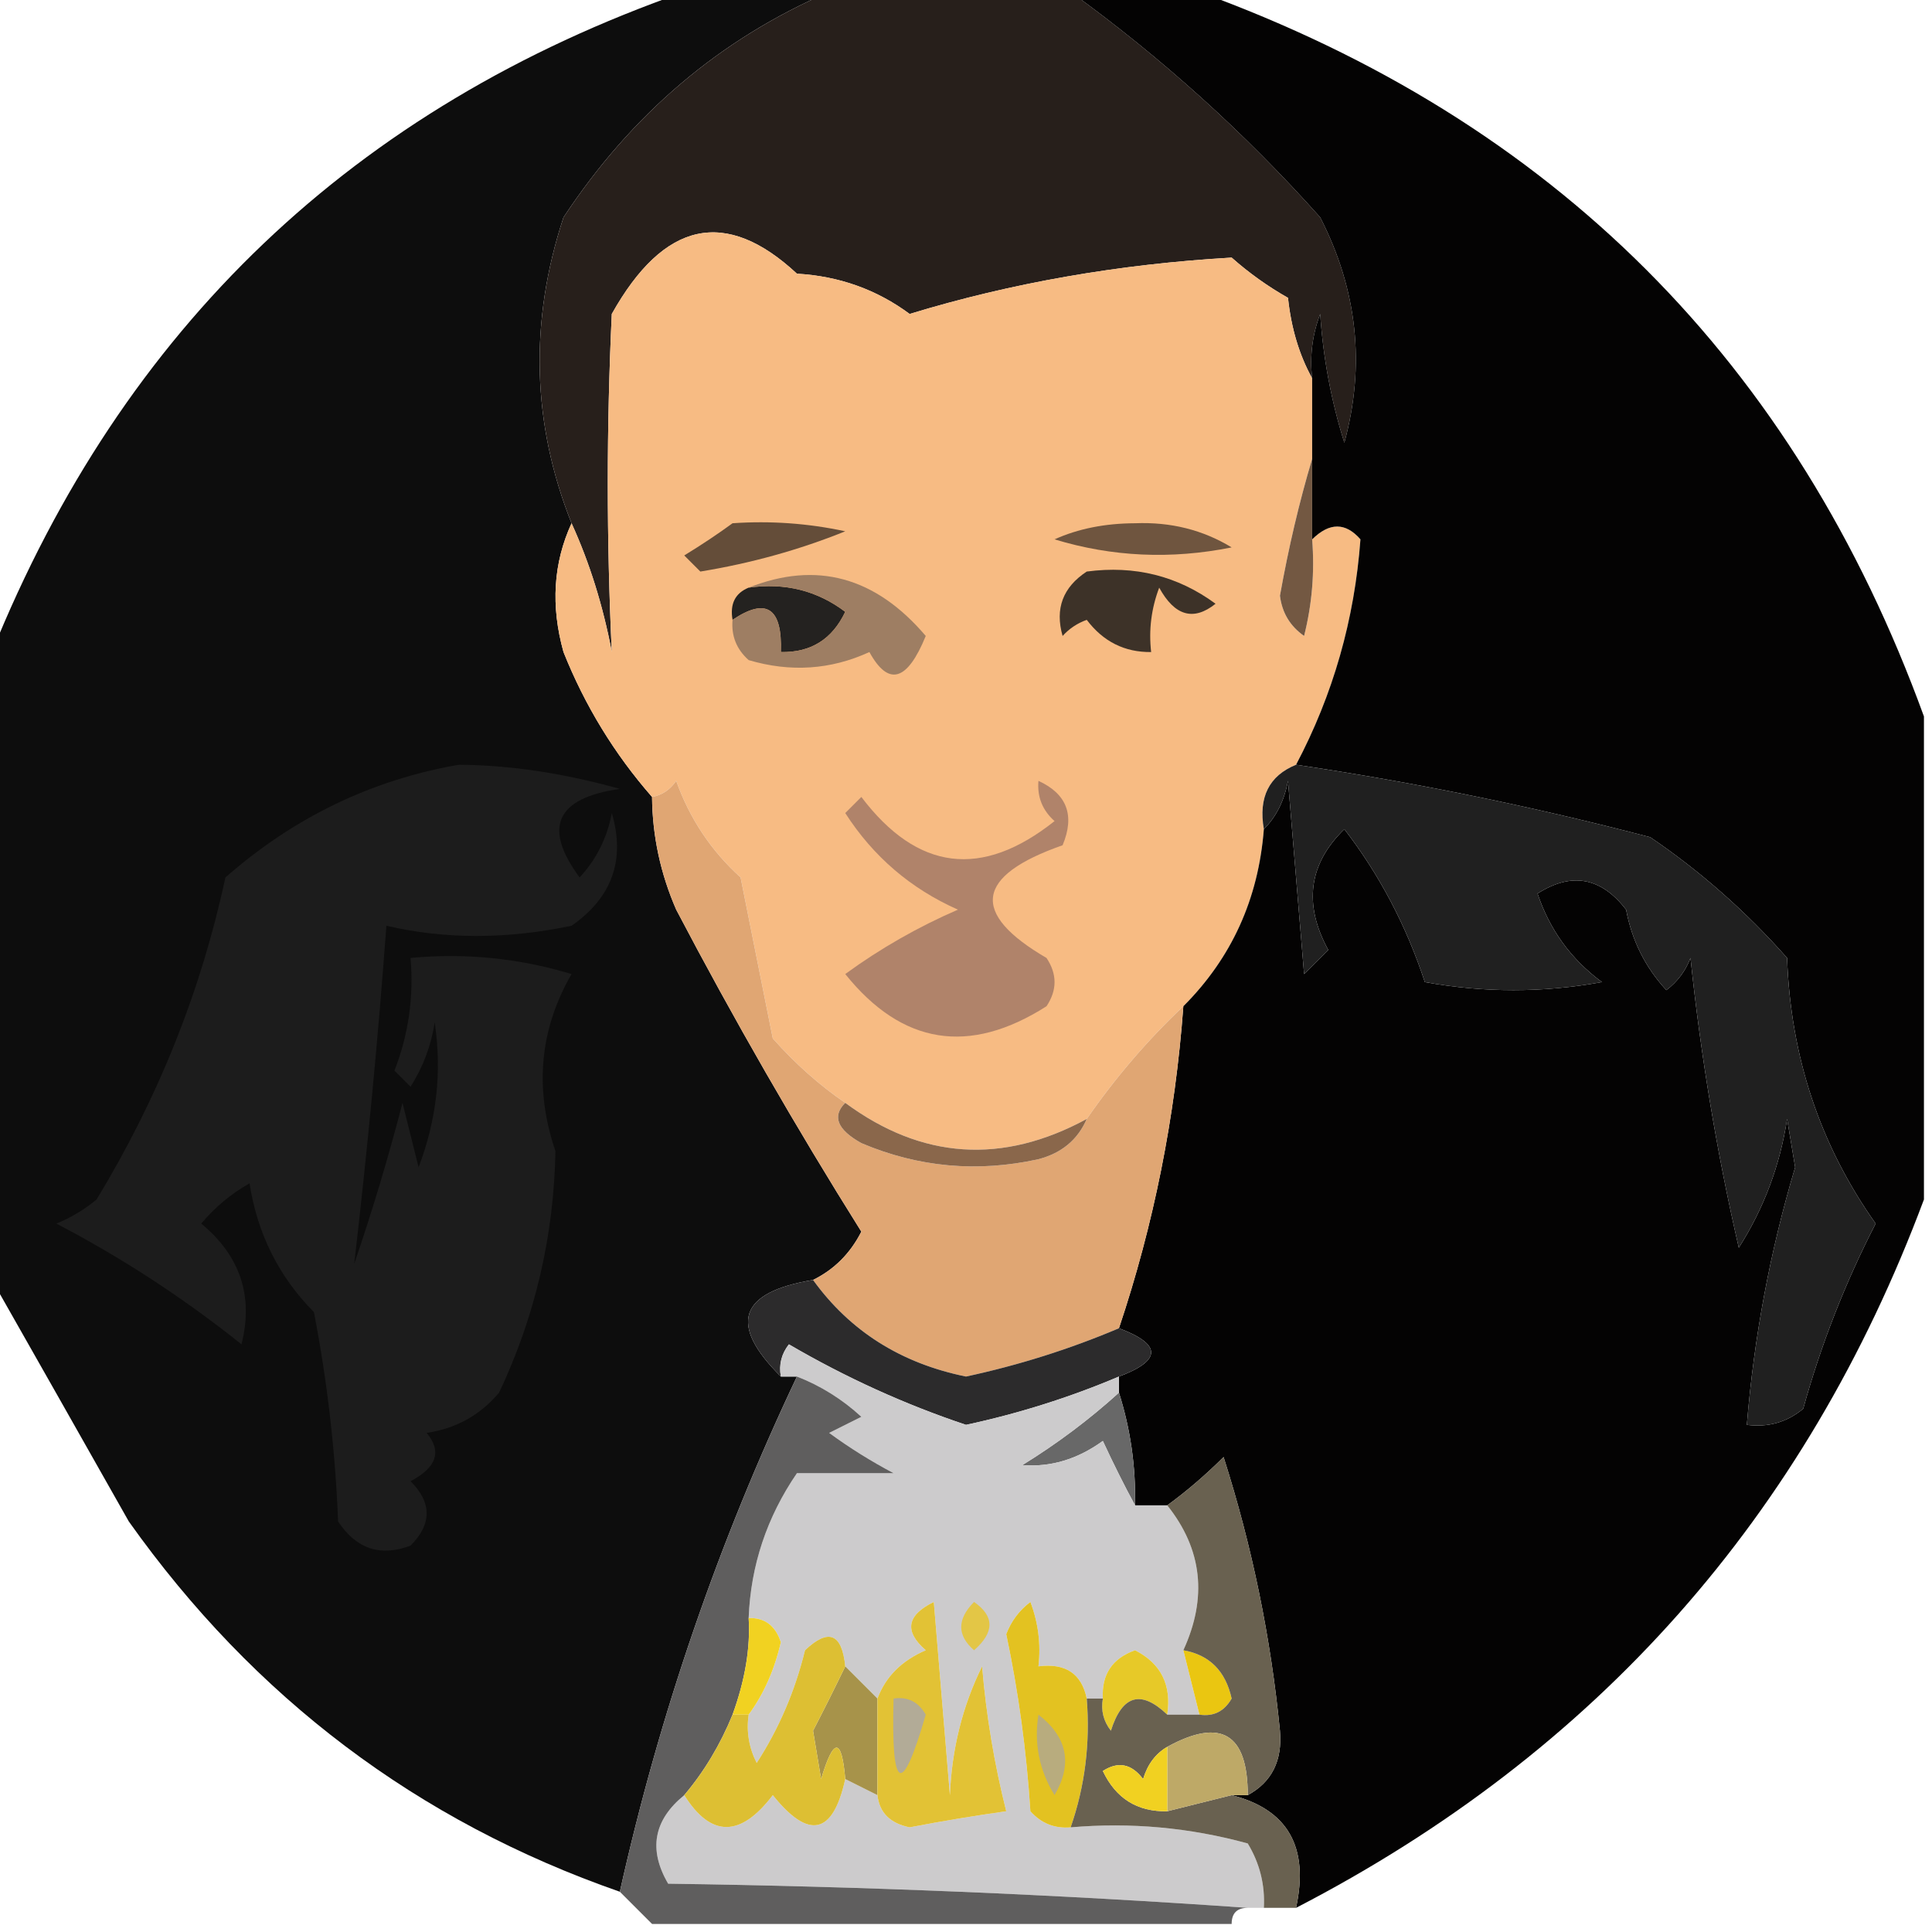 <?xml version="1.0" encoding="UTF-8"?>
<!DOCTYPE svg PUBLIC "-//W3C//DTD SVG 1.1//EN" "http://www.w3.org/Graphics/SVG/1.1/DTD/svg11.dtd">
<svg xmlns="http://www.w3.org/2000/svg" version="1.1" width="120px" height="120px" style="shape-rendering:geometricPrecision; text-rendering:geometricPrecision; image-rendering:optimizeQuality; fill-rule:evenodd; clip-rule:evenodd" xmlns:xlink="http://www.w3.org/1999/xlink">
<g><path style="opacity:0.969" fill="#070707" d="M 42.5,-0.5 C 45.5,-0.5 48.5,-0.5 51.5,-0.5C 44.729,2.42 39.229,7.087 35,13.5C 32.869,19.974 33.036,26.307 35.5,32.5C 34.366,34.966 34.199,37.633 35,40.5C 36.33,43.829 38.163,46.829 40.5,49.5C 40.523,51.927 41.023,54.26 42,56.5C 45.567,63.298 49.4,69.964 53.5,76.5C 52.812,77.855 51.812,78.855 50.5,79.5C 45.897,80.258 45.23,82.258 48.5,85.5C 48.833,85.5 49.167,85.5 49.5,85.5C 44.633,95.769 40.966,106.436 38.5,117.5C 25.945,113.125 15.779,105.458 8,94.5C 5.139,89.438 2.306,84.438 -0.5,79.5C -0.5,66.5 -0.5,53.5 -0.5,40.5C 7.654,20.346 21.988,6.679 42.5,-0.5 Z"/></g>
<g><path style="opacity:1" fill="#271f1b" d="M 51.5,-0.5 C 56.5,-0.5 61.5,-0.5 66.5,-0.5C 72.148,3.584 77.315,8.251 82,13.5C 84.314,18.009 84.814,22.676 83.5,27.5C 82.682,24.893 82.182,22.226 82,19.5C 81.51,20.793 81.343,22.127 81.5,23.5C 80.698,22.048 80.198,20.382 80,18.5C 78.745,17.789 77.579,16.956 76.5,16C 69.488,16.406 62.821,17.572 56.5,19.5C 54.453,17.985 52.119,17.151 49.5,17C 45.076,12.884 41.242,13.717 38,19.5C 37.669,26.518 37.669,33.518 38,40.5C 37.454,37.621 36.621,34.954 35.5,32.5C 33.036,26.307 32.869,19.974 35,13.5C 39.229,7.087 44.729,2.42 51.5,-0.5 Z"/></g>
<g><path style="opacity:1" fill="#f7bb83" d="M 81.5,23.5 C 81.5,25.167 81.5,26.833 81.5,28.5C 80.702,31.171 80.035,34.004 79.5,37C 79.63,38.059 80.13,38.892 81,39.5C 81.496,37.527 81.662,35.527 81.5,33.5C 82.575,32.438 83.575,32.438 84.5,33.5C 84.133,38.482 82.8,43.149 80.5,47.5C 78.823,48.183 78.157,49.517 78.5,51.5C 78.163,55.836 76.496,59.503 73.5,62.5C 71.273,64.607 69.273,66.94 67.5,69.5C 62.255,72.345 57.255,72.012 52.5,68.5C 50.897,67.404 49.397,66.07 48,64.5C 47.333,61.167 46.667,57.833 46,54.5C 44.171,52.844 42.837,50.844 42,48.5C 41.617,49.056 41.117,49.389 40.5,49.5C 38.163,46.829 36.33,43.829 35,40.5C 34.199,37.633 34.366,34.966 35.5,32.5C 36.621,34.954 37.454,37.621 38,40.5C 37.669,33.518 37.669,26.518 38,19.5C 41.242,13.717 45.076,12.884 49.5,17C 52.119,17.151 54.453,17.985 56.5,19.5C 62.821,17.572 69.488,16.406 76.5,16C 77.579,16.956 78.745,17.789 80,18.5C 80.198,20.382 80.698,22.048 81.5,23.5 Z"/></g>
<g><path style="opacity:1" fill="#6f553f" d="M 65.5,33.5 C 66.964,32.84 68.631,32.507 70.5,32.5C 72.713,32.412 74.713,32.912 76.5,34C 72.745,34.755 69.078,34.589 65.5,33.5 Z"/></g>
<g><path style="opacity:1" fill="#644d39" d="M 45.5,32.5 C 47.857,32.337 50.19,32.503 52.5,33C 49.644,34.153 46.644,34.986 43.5,35.5C 43.167,35.167 42.833,34.833 42.5,34.5C 43.602,33.824 44.602,33.158 45.5,32.5 Z"/></g>
<g><path style="opacity:1" fill="#3d3228" d="M 67.5,35.5 C 70.482,35.104 73.149,35.771 75.5,37.5C 74.132,38.594 72.965,38.26 72,36.5C 71.51,37.793 71.343,39.127 71.5,40.5C 69.857,40.52 68.524,39.853 67.5,38.5C 66.914,38.709 66.414,39.043 66,39.5C 65.516,37.807 66.016,36.473 67.5,35.5 Z"/></g>
<g><path style="opacity:1" fill="#735842" d="M 81.5,28.5 C 81.5,30.167 81.5,31.833 81.5,33.5C 81.662,35.527 81.496,37.527 81,39.5C 80.13,38.892 79.63,38.059 79.5,37C 80.035,34.004 80.702,31.171 81.5,28.5 Z"/></g>
<g><path style="opacity:1" fill="#242220" d="M 46.5,36.5 C 48.751,36.181 50.751,36.681 52.5,38C 51.692,39.706 50.359,40.539 48.5,40.5C 48.598,37.752 47.598,37.086 45.5,38.5C 45.328,37.508 45.662,36.842 46.5,36.5 Z"/></g>
<g><path style="opacity:1" fill="#9e7e63" d="M 46.5,36.5 C 50.709,34.826 54.376,35.826 57.5,39.5C 56.35,42.321 55.184,42.654 54,40.5C 51.599,41.602 49.099,41.769 46.5,41C 45.748,40.329 45.414,39.496 45.5,38.5C 47.598,37.086 48.598,37.752 48.5,40.5C 50.359,40.539 51.692,39.706 52.5,38C 50.751,36.681 48.751,36.181 46.5,36.5 Z"/></g>
<g><path style="opacity:0.998" fill="#040303" d="M 66.5,-0.5 C 69.167,-0.5 71.833,-0.5 74.5,-0.5C 96.5,7.5 111.5,22.5 119.5,44.5C 119.5,54.5 119.5,64.5 119.5,74.5C 112.151,94.182 99.151,108.849 80.5,118.5C 81.32,114.721 79.987,112.388 76.5,111.5C 76.833,111.5 77.167,111.5 77.5,111.5C 78.993,110.688 79.66,109.355 79.5,107.5C 78.934,101.704 77.768,96.038 76,90.5C 74.855,91.636 73.688,92.636 72.5,93.5C 71.833,93.5 71.167,93.5 70.5,93.5C 70.552,91.097 70.219,88.764 69.5,86.5C 69.5,86.167 69.5,85.833 69.5,85.5C 72.167,84.5 72.167,83.5 69.5,82.5C 71.662,76.054 72.995,69.387 73.5,62.5C 76.496,59.503 78.163,55.836 78.5,51.5C 79.268,50.737 79.768,49.737 80,48.5C 80.333,52.5 80.667,56.5 81,60.5C 81.5,60 82,59.5 82.5,59C 80.947,56.163 81.28,53.663 83.5,51.5C 85.68,54.329 87.347,57.496 88.5,61C 92.167,61.667 95.833,61.667 99.5,61C 97.586,59.587 96.253,57.753 95.5,55.5C 97.611,54.151 99.445,54.485 101,56.5C 101.36,58.421 102.194,60.088 103.5,61.5C 104.192,60.975 104.692,60.308 105,59.5C 105.638,65.596 106.638,71.596 108,77.5C 109.562,75.043 110.562,72.376 111,69.5C 111.167,70.5 111.333,71.5 111.5,72.5C 109.945,77.713 108.945,83.046 108.5,88.5C 109.822,88.67 110.989,88.337 112,87.5C 113.108,83.509 114.608,79.675 116.5,76C 113.049,71.126 111.215,65.626 111,59.5C 108.463,56.628 105.63,54.128 102.5,52C 95.245,50.102 87.912,48.602 80.5,47.5C 82.8,43.149 84.133,38.482 84.5,33.5C 83.575,32.438 82.575,32.438 81.5,33.5C 81.5,31.833 81.5,30.167 81.5,28.5C 81.5,26.833 81.5,25.167 81.5,23.5C 81.343,22.127 81.51,20.793 82,19.5C 82.182,22.226 82.682,24.893 83.5,27.5C 84.814,22.676 84.314,18.009 82,13.5C 77.315,8.251 72.148,3.584 66.5,-0.5 Z"/></g>
<g><path style="opacity:1" fill="#1c1c1c" d="M 28.5,47.5 C 31.693,47.524 35.026,48.024 38.5,49C 34.54,49.562 33.707,51.395 36,54.5C 37.044,53.377 37.71,52.044 38,50.5C 38.855,53.407 38.021,55.74 35.5,57.5C 31.455,58.346 27.622,58.346 24,57.5C 23.489,64.431 22.823,71.431 22,78.5C 23.125,75.216 24.125,71.883 25,68.5C 25.333,69.833 25.667,71.167 26,72.5C 27.124,69.558 27.458,66.558 27,63.5C 26.781,64.938 26.281,66.271 25.5,67.5C 25.167,67.167 24.833,66.833 24.5,66.5C 25.374,64.253 25.708,61.92 25.5,59.5C 28.898,59.18 32.232,59.513 35.5,60.5C 33.513,63.95 33.18,67.617 34.5,71.5C 34.4,76.777 33.233,81.777 31,86.5C 29.829,87.893 28.329,88.727 26.5,89C 27.458,90.147 27.125,91.147 25.5,92C 26.833,93.333 26.833,94.667 25.5,96C 23.633,96.711 22.133,96.211 21,94.5C 20.828,90.129 20.328,85.796 19.5,81.5C 17.317,79.293 15.984,76.626 15.5,73.5C 14.354,74.145 13.354,74.978 12.5,76C 14.922,78.003 15.755,80.503 15,83.5C 11.389,80.614 7.556,78.114 3.5,76C 4.416,75.626 5.25,75.126 6,74.5C 9.828,68.195 12.495,61.528 14,54.5C 18.253,50.77 23.086,48.437 28.5,47.5 Z"/></g>
<g><path style="opacity:1" fill="#b0836a" d="M 64.5,48.5 C 66.273,49.314 66.773,50.648 66,52.5C 60.578,54.397 60.244,56.73 65,59.5C 65.667,60.5 65.667,61.5 65,62.5C 60.196,65.56 56.03,64.894 52.5,60.5C 54.68,58.91 57.013,57.577 59.5,56.5C 56.568,55.2 54.234,53.2 52.5,50.5C 52.833,50.167 53.167,49.833 53.5,49.5C 56.979,54.095 60.979,54.595 65.5,51C 64.748,50.329 64.414,49.496 64.5,48.5 Z"/></g>
<g><path style="opacity:1" fill="#e0a673" d="M 52.5,68.5 C 51.668,69.329 52.001,70.162 53.5,71C 57.039,72.504 60.705,72.837 64.5,72C 65.942,71.623 66.942,70.79 67.5,69.5C 69.273,66.94 71.273,64.607 73.5,62.5C 72.995,69.387 71.662,76.054 69.5,82.5C 66.452,83.793 63.285,84.793 60,85.5C 55.962,84.679 52.795,82.679 50.5,79.5C 51.812,78.855 52.812,77.855 53.5,76.5C 49.4,69.964 45.567,63.298 42,56.5C 41.023,54.26 40.523,51.927 40.5,49.5C 41.117,49.389 41.617,49.056 42,48.5C 42.837,50.844 44.171,52.844 46,54.5C 46.667,57.833 47.333,61.167 48,64.5C 49.397,66.07 50.897,67.404 52.5,68.5 Z"/></g>
<g><path style="opacity:1" fill="#8a674b" d="M 52.5,68.5 C 57.255,72.012 62.255,72.345 67.5,69.5C 66.942,70.79 65.942,71.623 64.5,72C 60.705,72.837 57.039,72.504 53.5,71C 52.001,70.162 51.668,69.329 52.5,68.5 Z"/></g>
<g><path style="opacity:1" fill="#202020" d="M 80.5,47.5 C 87.912,48.602 95.245,50.102 102.5,52C 105.63,54.128 108.463,56.628 111,59.5C 111.215,65.626 113.049,71.126 116.5,76C 114.608,79.675 113.108,83.509 112,87.5C 110.989,88.337 109.822,88.67 108.5,88.5C 108.945,83.046 109.945,77.713 111.5,72.5C 111.333,71.5 111.167,70.5 111,69.5C 110.562,72.376 109.562,75.043 108,77.5C 106.638,71.596 105.638,65.596 105,59.5C 104.692,60.308 104.192,60.975 103.5,61.5C 102.194,60.088 101.36,58.421 101,56.5C 99.445,54.485 97.611,54.151 95.5,55.5C 96.253,57.753 97.586,59.587 99.5,61C 95.833,61.667 92.167,61.667 88.5,61C 87.347,57.496 85.68,54.329 83.5,51.5C 81.28,53.663 80.947,56.163 82.5,59C 82,59.5 81.5,60 81,60.5C 80.667,56.5 80.333,52.5 80,48.5C 79.768,49.737 79.268,50.737 78.5,51.5C 78.157,49.517 78.823,48.183 80.5,47.5 Z"/></g>
<g><path style="opacity:1" fill="#2c2b2c" d="M 50.5,79.5 C 52.795,82.679 55.962,84.679 60,85.5C 63.285,84.793 66.452,83.793 69.5,82.5C 72.167,83.5 72.167,84.5 69.5,85.5C 66.452,86.793 63.285,87.793 60,88.5C 56.196,87.228 52.53,85.561 49,83.5C 48.536,84.094 48.369,84.761 48.5,85.5C 45.23,82.258 45.897,80.258 50.5,79.5 Z"/></g>
<g><path style="opacity:1" fill="#686868" d="M 69.5,86.5 C 70.219,88.764 70.552,91.097 70.5,93.5C 69.839,92.282 69.172,90.949 68.5,89.5C 66.922,90.641 65.255,91.141 63.5,91C 65.66,89.668 67.66,88.168 69.5,86.5 Z"/></g>
<g><path style="opacity:1" fill="#cccbcc" d="M 69.5,85.5 C 69.5,85.833 69.5,86.167 69.5,86.5C 67.66,88.168 65.66,89.668 63.5,91C 65.255,91.141 66.922,90.641 68.5,89.5C 69.172,90.949 69.839,92.282 70.5,93.5C 71.167,93.5 71.833,93.5 72.5,93.5C 74.673,96.222 75.006,99.222 73.5,102.5C 73.833,103.833 74.167,105.167 74.5,106.5C 73.833,106.5 73.167,106.5 72.5,106.5C 72.778,104.654 72.111,103.32 70.5,102.5C 69.082,103.005 68.415,104.005 68.5,105.5C 68.167,105.5 67.833,105.5 67.5,105.5C 67.179,103.952 66.179,103.285 64.5,103.5C 64.657,102.127 64.49,100.793 64,99.5C 63.308,100.025 62.808,100.692 62.5,101.5C 63.262,105.111 63.762,108.778 64,112.5C 64.671,113.252 65.504,113.586 66.5,113.5C 70.226,113.177 73.893,113.511 77.5,114.5C 78.246,115.736 78.579,117.07 78.5,118.5C 78.167,118.5 77.833,118.5 77.5,118.5C 65.674,117.669 53.674,117.169 41.5,117C 40.261,114.882 40.595,113.049 42.5,111.5C 44.159,114.139 45.992,114.139 48,111.5C 50.24,114.293 51.74,113.96 52.5,110.5C 53.167,110.833 53.833,111.167 54.5,111.5C 54.62,112.586 55.287,113.253 56.5,113.5C 58.474,113.12 60.474,112.787 62.5,112.5C 61.757,109.557 61.257,106.557 61,103.5C 59.784,105.962 59.118,108.629 59,111.5C 58.667,107.5 58.333,103.5 58,99.5C 56.312,100.325 56.145,101.325 57.5,102.5C 56.007,103.141 55.007,104.141 54.5,105.5C 53.833,104.833 53.167,104.167 52.5,103.5C 52.294,101.451 51.461,101.117 50,102.5C 49.381,105.032 48.381,107.365 47,109.5C 46.517,108.552 46.35,107.552 46.5,106.5C 47.434,105.228 48.101,103.728 48.5,102C 48.164,100.97 47.497,100.47 46.5,100.5C 46.629,97.234 47.629,94.234 49.5,91.5C 51.5,91.5 53.5,91.5 55.5,91.5C 54.092,90.757 52.759,89.923 51.5,89C 52.167,88.667 52.833,88.333 53.5,88C 52.307,86.905 50.973,86.072 49.5,85.5C 49.167,85.5 48.833,85.5 48.5,85.5C 48.369,84.761 48.536,84.094 49,83.5C 52.53,85.561 56.196,87.228 60,88.5C 63.285,87.793 66.452,86.793 69.5,85.5 Z"/></g>
<g><path style="opacity:1" fill="#5f5e5e" d="M 49.5,85.5 C 50.973,86.072 52.307,86.905 53.5,88C 52.833,88.333 52.167,88.667 51.5,89C 52.759,89.923 54.092,90.757 55.5,91.5C 53.5,91.5 51.5,91.5 49.5,91.5C 47.629,94.234 46.629,97.234 46.5,100.5C 46.614,102.348 46.281,104.348 45.5,106.5C 44.737,108.368 43.737,110.035 42.5,111.5C 40.595,113.049 40.261,114.882 41.5,117C 53.674,117.169 65.674,117.669 77.5,118.5C 76.833,118.5 76.5,118.833 76.5,119.5C 64.5,119.5 52.5,119.5 40.5,119.5C 39.833,118.833 39.167,118.167 38.5,117.5C 40.966,106.436 44.633,95.769 49.5,85.5 Z"/></g>
<g><path style="opacity:1" fill="#f1d221" d="M 46.5,100.5 C 47.497,100.47 48.164,100.97 48.5,102C 48.101,103.728 47.434,105.228 46.5,106.5C 46.167,106.5 45.833,106.5 45.5,106.5C 46.281,104.348 46.614,102.348 46.5,100.5 Z"/></g>
<g><path style="opacity:1" fill="#e3c646" d="M 60.5,99.5 C 61.776,100.386 61.776,101.386 60.5,102.5C 59.438,101.575 59.438,100.575 60.5,99.5 Z"/></g>
<g><path style="opacity:1" fill="#e3c221" d="M 67.5,105.5 C 67.721,108.279 67.388,110.946 66.5,113.5C 65.504,113.586 64.671,113.252 64,112.5C 63.762,108.778 63.262,105.111 62.5,101.5C 62.808,100.692 63.308,100.025 64,99.5C 64.49,100.793 64.657,102.127 64.5,103.5C 66.179,103.285 67.179,103.952 67.5,105.5 Z"/></g>
<g><path style="opacity:1" fill="#e7c928" d="M 72.5,106.5 C 70.871,104.94 69.704,105.273 69,107.5C 68.536,106.906 68.369,106.239 68.5,105.5C 68.415,104.005 69.082,103.005 70.5,102.5C 72.111,103.32 72.778,104.654 72.5,106.5 Z"/></g>
<g><path style="opacity:1" fill="#eac611" d="M 73.5,102.5 C 75.121,102.787 76.121,103.787 76.5,105.5C 76.043,106.298 75.376,106.631 74.5,106.5C 74.167,105.167 73.833,103.833 73.5,102.5 Z"/></g>
<g><path style="opacity:1" fill="#a7934a" d="M 52.5,103.5 C 53.167,104.167 53.833,104.833 54.5,105.5C 54.5,107.5 54.5,109.5 54.5,111.5C 53.833,111.167 53.167,110.833 52.5,110.5C 52.279,107.903 51.779,107.903 51,110.5C 50.833,109.5 50.667,108.5 50.5,107.5C 51.182,106.183 51.849,104.85 52.5,103.5 Z"/></g>
<g><path style="opacity:1" fill="#696150" d="M 77.5,111.5 C 77.504,107.67 75.838,106.67 72.5,108.5C 71.778,108.918 71.278,109.584 71,110.5C 70.282,109.549 69.449,109.383 68.5,110C 69.308,111.706 70.641,112.539 72.5,112.5C 73.833,112.167 75.167,111.833 76.5,111.5C 79.987,112.388 81.32,114.721 80.5,118.5C 79.833,118.5 79.167,118.5 78.5,118.5C 78.579,117.07 78.246,115.736 77.5,114.5C 73.893,113.511 70.226,113.177 66.5,113.5C 67.388,110.946 67.721,108.279 67.5,105.5C 67.833,105.5 68.167,105.5 68.5,105.5C 68.369,106.239 68.536,106.906 69,107.5C 69.704,105.273 70.871,104.94 72.5,106.5C 73.167,106.5 73.833,106.5 74.5,106.5C 75.376,106.631 76.043,106.298 76.5,105.5C 76.121,103.787 75.121,102.787 73.5,102.5C 75.006,99.222 74.673,96.222 72.5,93.5C 73.688,92.636 74.855,91.636 76,90.5C 77.768,96.038 78.934,101.704 79.5,107.5C 79.66,109.355 78.993,110.688 77.5,111.5 Z"/></g>
<g><path style="opacity:1" fill="#b8ac7e" d="M 64.5,106.5 C 66.3,107.895 66.634,109.561 65.5,111.5C 64.548,109.955 64.215,108.288 64.5,106.5 Z"/></g>
<g><path style="opacity:1" fill="#bea967" d="M 77.5,111.5 C 77.167,111.5 76.833,111.5 76.5,111.5C 75.167,111.833 73.833,112.167 72.5,112.5C 72.5,111.167 72.5,109.833 72.5,108.5C 75.838,106.67 77.504,107.67 77.5,111.5 Z"/></g>
<g><path style="opacity:1" fill="#ddbf33" d="M 52.5,103.5 C 51.849,104.85 51.182,106.183 50.5,107.5C 50.667,108.5 50.833,109.5 51,110.5C 51.779,107.903 52.279,107.903 52.5,110.5C 51.74,113.96 50.24,114.293 48,111.5C 45.992,114.139 44.159,114.139 42.5,111.5C 43.737,110.035 44.737,108.368 45.5,106.5C 45.833,106.5 46.167,106.5 46.5,106.5C 46.35,107.552 46.517,108.552 47,109.5C 48.381,107.365 49.381,105.032 50,102.5C 51.461,101.117 52.294,101.451 52.5,103.5 Z"/></g>
<g><path style="opacity:1" fill="#e2c235" d="M 54.5,111.5 C 54.5,109.5 54.5,107.5 54.5,105.5C 55.007,104.141 56.007,103.141 57.5,102.5C 56.145,101.325 56.312,100.325 58,99.5C 58.333,103.5 58.667,107.5 59,111.5C 59.118,108.629 59.784,105.962 61,103.5C 61.257,106.557 61.757,109.557 62.5,112.5C 60.474,112.787 58.474,113.12 56.5,113.5C 55.287,113.253 54.62,112.586 54.5,111.5 Z"/></g>
<g><path style="opacity:1" fill="#b2ab97" d="M 55.5,105.5 C 56.376,105.369 57.043,105.702 57.5,106.5C 56.011,111.646 55.344,111.313 55.5,105.5 Z"/></g>
<g><path style="opacity:1" fill="#f1d121" d="M 72.5,108.5 C 72.5,109.833 72.5,111.167 72.5,112.5C 70.641,112.539 69.308,111.706 68.5,110C 69.449,109.383 70.282,109.549 71,110.5C 71.278,109.584 71.778,108.918 72.5,108.5 Z"/></g>
</svg>
